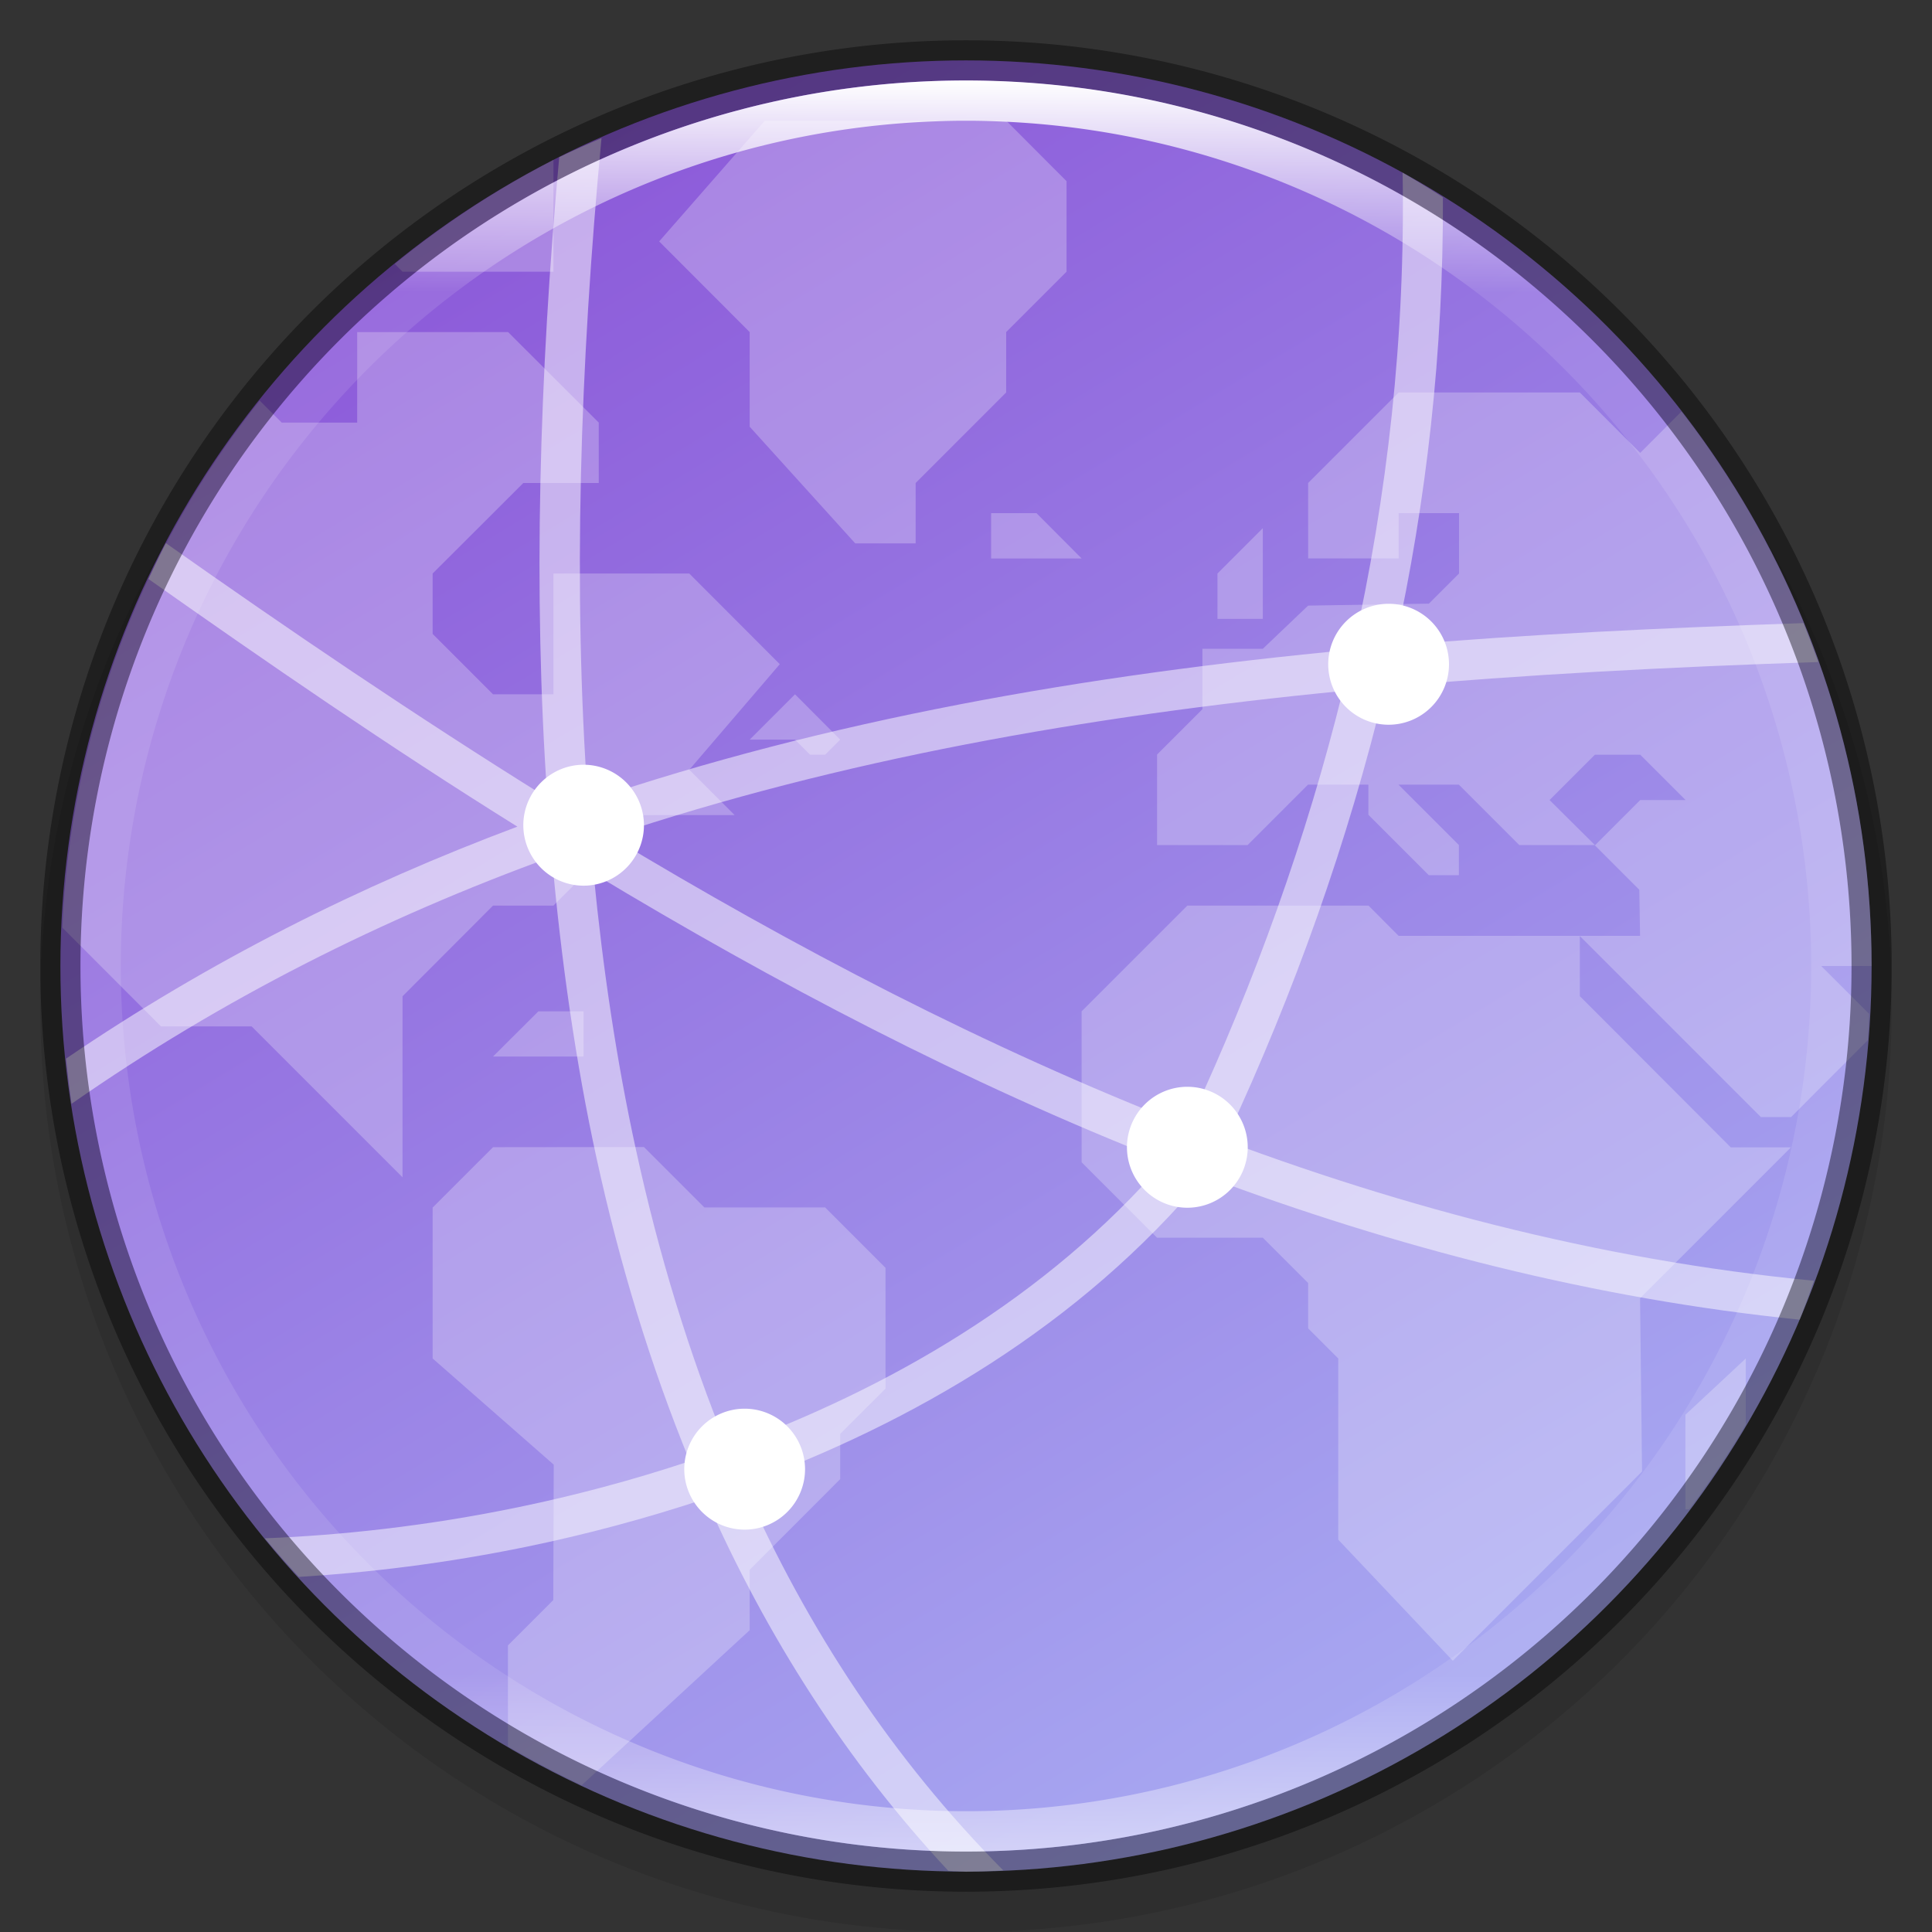 <?xml version="1.0" encoding="UTF-8" standalone="no"?>
<!-- Created with Inkscape (http://www.inkscape.org/) -->

<svg
   width="48"
   height="48"
   viewBox="0 0 12.7 12.7"
   version="1.1"
   id="svg5"
   inkscape:version="1.1.2 (0a00cf5339, 2022-02-04)"
   sodipodi:docname="knemo.svg"
   xmlns:inkscape="http://www.inkscape.org/namespaces/inkscape"
   xmlns:sodipodi="http://sodipodi.sourceforge.net/DTD/sodipodi-0.dtd"
   xmlns:xlink="http://www.w3.org/1999/xlink"
   xmlns="http://www.w3.org/2000/svg"
   xmlns:svg="http://www.w3.org/2000/svg">
  <rect x="0" y="0" width="12.7" height="12.7" fill="#333333" stroke="none"/>
  <sodipodi:namedview
     id="namedview7"
     pagecolor="#ffffff"
     bordercolor="#666666"
     borderopacity="1.0"
     inkscape:pageshadow="2"
     inkscape:pageopacity="0.0"
     inkscape:pagecheckerboard="0"
     inkscape:document-units="px"
     showgrid="false"
     units="px"
     height="48px"
     showguides="true"
     inkscape:zoom="8.1875003"
     inkscape:cx="28.946564"
     inkscape:cy="39.083968"
     inkscape:window-width="1920"
     inkscape:window-height="1017"
     inkscape:window-x="0"
     inkscape:window-y="0"
     inkscape:window-maximized="1"
     inkscape:current-layer="svg5" />
  <defs
     id="defs2">
    <linearGradient
       inkscape:collect="always"
       id="linearGradient1871">
      <stop
         style="stop-color:#ffffff;stop-opacity:1;"
         offset="0"
         id="stop1867" />
      <stop
         style="stop-color:#ffffff;stop-opacity:0.1"
         offset="0.12"
         id="stop2515" />
      <stop
         style="stop-color:#ffffff;stop-opacity:0.102"
         offset="0.9"
         id="stop2581" />
      <stop
         style="stop-color:#ffffff;stop-opacity:0.502"
         offset="1"
         id="stop1869" />
    </linearGradient>
    <linearGradient
       inkscape:collect="always"
       xlink:href="#linearGradient1871"
       id="linearGradient1198"
       x1="6.35"
       y1="0.529"
       x2="6.35"
       y2="12.171"
       gradientUnits="userSpaceOnUse" />
    <linearGradient
       inkscape:collect="always"
       id="linearGradient3598">
      <stop
         style="stop-color:#8c59d9;stop-opacity:1"
         offset="0"
         id="stop3594" />
      <stop
         style="stop-color:#a7a7f1;stop-opacity:1"
         offset="1"
         id="stop3596" />
    </linearGradient>
    <linearGradient
       inkscape:collect="always"
       xlink:href="#linearGradient3598"
       id="linearGradient1142"
       x1="2.514"
       y1="1.587"
       x2="8.599"
       y2="11.642"
       gradientUnits="userSpaceOnUse" />
  </defs>
  <circle
     style="opacity:0.1;fill:#000000;fill-opacity:1;stroke-width:0.529;stroke-linecap:round;stroke-linejoin:round"
     id="path3625"
     cx="6.35"
     cy="6.615"
     r="6.085" />
  <circle
     style="fill:url(#linearGradient1142);fill-opacity:1;stroke-width:0.529;stroke-linecap:round;stroke-linejoin:round"
     id="path986-6"
     cx="6.35"
     cy="6.35"
     r="5.953" />
  <path
     d="M 5.027,0.794 4.333,1.587 4.928,2.183 V 2.805 L 5.622,3.572 H 6.019 V 3.175 l 0.595,-0.595 v -0.397 l 0.397,-0.397 V 1.191 L 6.615,0.794 Z M 3.638,1.051 C 3.267,1.242 2.918,1.471 2.595,1.735 l 0.051,0.051 H 3.638 Z M 2.348,2.183 V 2.778 H 1.852 L 1.707,2.633 C 0.917,3.621 0.463,4.835 0.41,6.098 L 1.058,6.747 H 1.654 L 2.646,7.739 V 6.549 L 3.241,5.953 h 0.397 L 4.233,5.358 H 4.829 L 4.531,5.06 5.126,4.366 4.531,3.77 H 3.638 v 0.794 H 3.241 L 2.844,4.167 V 3.77 L 3.44,3.175 H 3.936 V 2.778 L 3.34,2.183 Z m 6.846,0.397 -0.595,0.595 v 0.496 h 0.595 V 3.373 h 0.397 v 0.397 l -0.198,0.198 -0.794,0.013 -0.298,0.284 h -0.397 v 0.397 l -0.298,0.298 v 0.595 h 0.595 l 0.397,-0.397 h 0.397 v 0.198 l 0.397,0.397 h 0.198 v -0.198 l -0.397,-0.397 h 0.397 l 0.397,0.397 H 10.484 L 10.186,5.259 10.484,4.961 h 0.298 l 0.298,0.298 h -0.298 l -0.298,0.298 0.292,0.292 0.005,0.303 h -0.397 l 1.191,1.191 H 11.774 L 11.972,7.144 12.278,6.838 c 0.004,-0.058 0.007,-0.115 0.009,-0.173 L 11.972,6.35 h 0.331 C 12.302,5.03 11.862,3.748 11.053,2.705 L 10.782,2.977 10.385,2.58 Z M 10.385,6.152 H 9.194 L 8.996,5.953 h -1.191 l -0.695,0.695 v 0.992 l 0.496,0.496 h 0.695 l 0.298,0.298 v 0.298 l 0.198,0.198 v 1.191 l 0.753,0.796 1.244,-1.244 -0.013,-1.139 0.992,-0.992 H 11.377 L 10.385,6.548 Z M 6.515,3.373 v 0.298 h 0.595 L 6.813,3.373 Z m 1.786,0.099 -0.298,0.298 v 0.298 h 0.298 z M 5.226,4.564 4.928,4.862 h 0.298 l 0.099,0.099 h 0.099 l 0.099,-0.099 z M 3.539,6.648 3.241,6.945 H 3.836 V 6.648 Z m -0.298,0.893 -0.397,0.397 v 0.992 l 0.796,0.698 -0.003,0.89 -0.298,0.298 v 0.664 c 0.158,0.092 0.319,0.177 0.485,0.255 L 4.928,10.716 V 10.319 L 5.523,9.723 V 9.426 L 5.821,9.128 v -0.794 l -0.397,-0.397 h -0.794 l -0.397,-0.397 z m 8.235,1.389 -0.397,0.37 v 0.622 h 0.024 C 11.238,9.743 11.363,9.557 11.476,9.364 Z"
     style="color:#000000;opacity:0.25;fill:#ffffff;stroke-width:0.265"
     id="path1142" />
  <path
     d="M 3.954,0.908 C 3.86,0.948 3.767,0.989 3.676,1.033 3.545,2.476 3.503,3.894 3.598,5.245 2.729,4.704 1.892,4.136 1.09,3.57 1.05,3.648 1.012,3.727 0.976,3.806 1.755,4.355 2.556,4.907 3.401,5.434 2.365,5.822 1.375,6.318 0.434,6.959 c 0.01,0.099 0.022,0.198 0.036,0.297 C 1.466,6.562 2.519,6.035 3.628,5.632 3.689,6.313 3.783,6.978 3.922,7.616 4.074,8.311 4.276,8.976 4.534,9.605 4.155,9.731 3.777,9.831 3.41,9.907 2.802,10.033 2.23,10.093 1.741,10.112 c 0.072,0.087 0.146,0.171 0.223,0.254 0.454,-0.028 0.961,-0.088 1.5,-0.199 0.383,-0.079 0.779,-0.184 1.176,-0.316 0.399,0.906 0.925,1.729 1.594,2.447 0.039,0.002 0.078,0.004 0.117,0.006 0.081,-0.001 0.163,-0.004 0.244,-0.009 C 5.869,11.563 5.308,10.71 4.888,9.759 6,9.353 7.101,8.714 7.92,7.73 c 1.252,0.47 2.556,0.807 3.91,0.945 0.033,-0.085 0.065,-0.17 0.094,-0.256 C 9.068,8.145 6.419,6.951 4.012,5.498 5.519,4.995 7.127,4.708 8.827,4.542 8.587,5.515 8.248,6.455 7.83,7.353 L 8.07,7.464 C 8.507,6.525 8.86,5.539 9.106,4.516 10.028,4.434 10.977,4.384 11.952,4.352 11.921,4.266 11.889,4.181 11.855,4.096 10.941,4.127 10.04,4.169 9.168,4.244 9.378,3.29 9.489,2.305 9.485,1.297 9.398,1.241 9.31,1.187 9.22,1.135 9.239,2.208 9.121,3.256 8.893,4.27 7.121,4.437 5.441,4.733 3.865,5.267 3.765,3.876 3.812,2.406 3.954,0.908 Z M 3.902,5.742 C 5.093,6.46 6.344,7.118 7.656,7.633 6.877,8.534 5.838,9.131 4.782,9.515 4.529,8.899 4.33,8.245 4.181,7.56 4.053,6.975 3.963,6.367 3.902,5.742 Z"
     style="color:#000000;font-variant-ligatures:normal;font-variant-position:normal;font-variant-caps:normal;font-variant-numeric:normal;font-variant-alternates:normal;font-feature-settings:normal;text-indent:0;text-decoration-line:none;text-decoration-style:solid;text-decoration-color:#000000;text-transform:none;text-orientation:mixed;dominant-baseline:auto;white-space:normal;shape-padding:0;opacity:0.5;isolation:auto;mix-blend-mode:normal;solid-color:#000000;fill:#ffffff;fill-rule:evenodd;stroke-width:0.265;color-rendering:auto;image-rendering:auto;shape-rendering:auto"
     id="path923" />
  <path
     id="ellipse29"
     d="M 9.128,3.969 A 0.397,0.398 0 0 0 8.731,4.366 0.397,0.398 0 0 0 9.128,4.764 0.397,0.398 0 0 0 9.525,4.366 0.397,0.398 0 0 0 9.128,3.969 Z M 3.836,5.027 A 0.397,0.398 0 0 0 3.44,5.424 0.397,0.398 0 0 0 3.836,5.822 0.397,0.398 0 0 0 4.233,5.424 0.397,0.398 0 0 0 3.836,5.027 Z M 7.805,7.144 A 0.397,0.398 0 0 0 7.408,7.541 0.397,0.398 0 0 0 7.805,7.939 0.397,0.398 0 0 0 8.202,7.541 0.397,0.398 0 0 0 7.805,7.144 Z M 4.895,9.26 a 0.397,0.398 0 0 0 -0.397,0.397 0.397,0.398 0 0 0 0.397,0.398 0.397,0.398 0 0 0 0.397,-0.398 0.397,0.398 0 0 0 -0.397,-0.397 z"
     style="fill:#ffffff;fill-opacity:1;stroke-width:0.265" />
  <path
     id="path854"
     style="opacity:0.4;fill:#000000;stroke-width:0.529;stroke-linecap:round;stroke-linejoin:round"
     d="M 6.35,0.265 A 6.085,6.085 0 0 0 0.265,6.35 6.085,6.085 0 0 0 6.35,12.435 6.085,6.085 0 0 0 12.435,6.35 6.085,6.085 0 0 0 6.35,0.265 Z m 0,0.265 A 5.821,5.821 0 0 1 12.171,6.35 5.821,5.821 0 0 1 6.35,12.171 5.821,5.821 0 0 1 0.529,6.35 5.821,5.821 0 0 1 6.35,0.529 Z" />
  <path
     id="path1110"
     style="fill:url(#linearGradient1198);fill-opacity:1;stroke-width:0.529;stroke-linecap:round;stroke-linejoin:round"
     d="M 6.35,0.529 A 5.821,5.821 0 0 0 0.529,6.35 5.821,5.821 0 0 0 6.35,12.171 5.821,5.821 0 0 0 12.171,6.35 5.821,5.821 0 0 0 6.35,0.529 Z m 0,0.265 A 5.556,5.556 0 0 1 11.906,6.35 5.556,5.556 0 0 1 6.35,11.906 5.556,5.556 0 0 1 0.794,6.35 5.556,5.556 0 0 1 6.35,0.794 Z" />
</svg>
